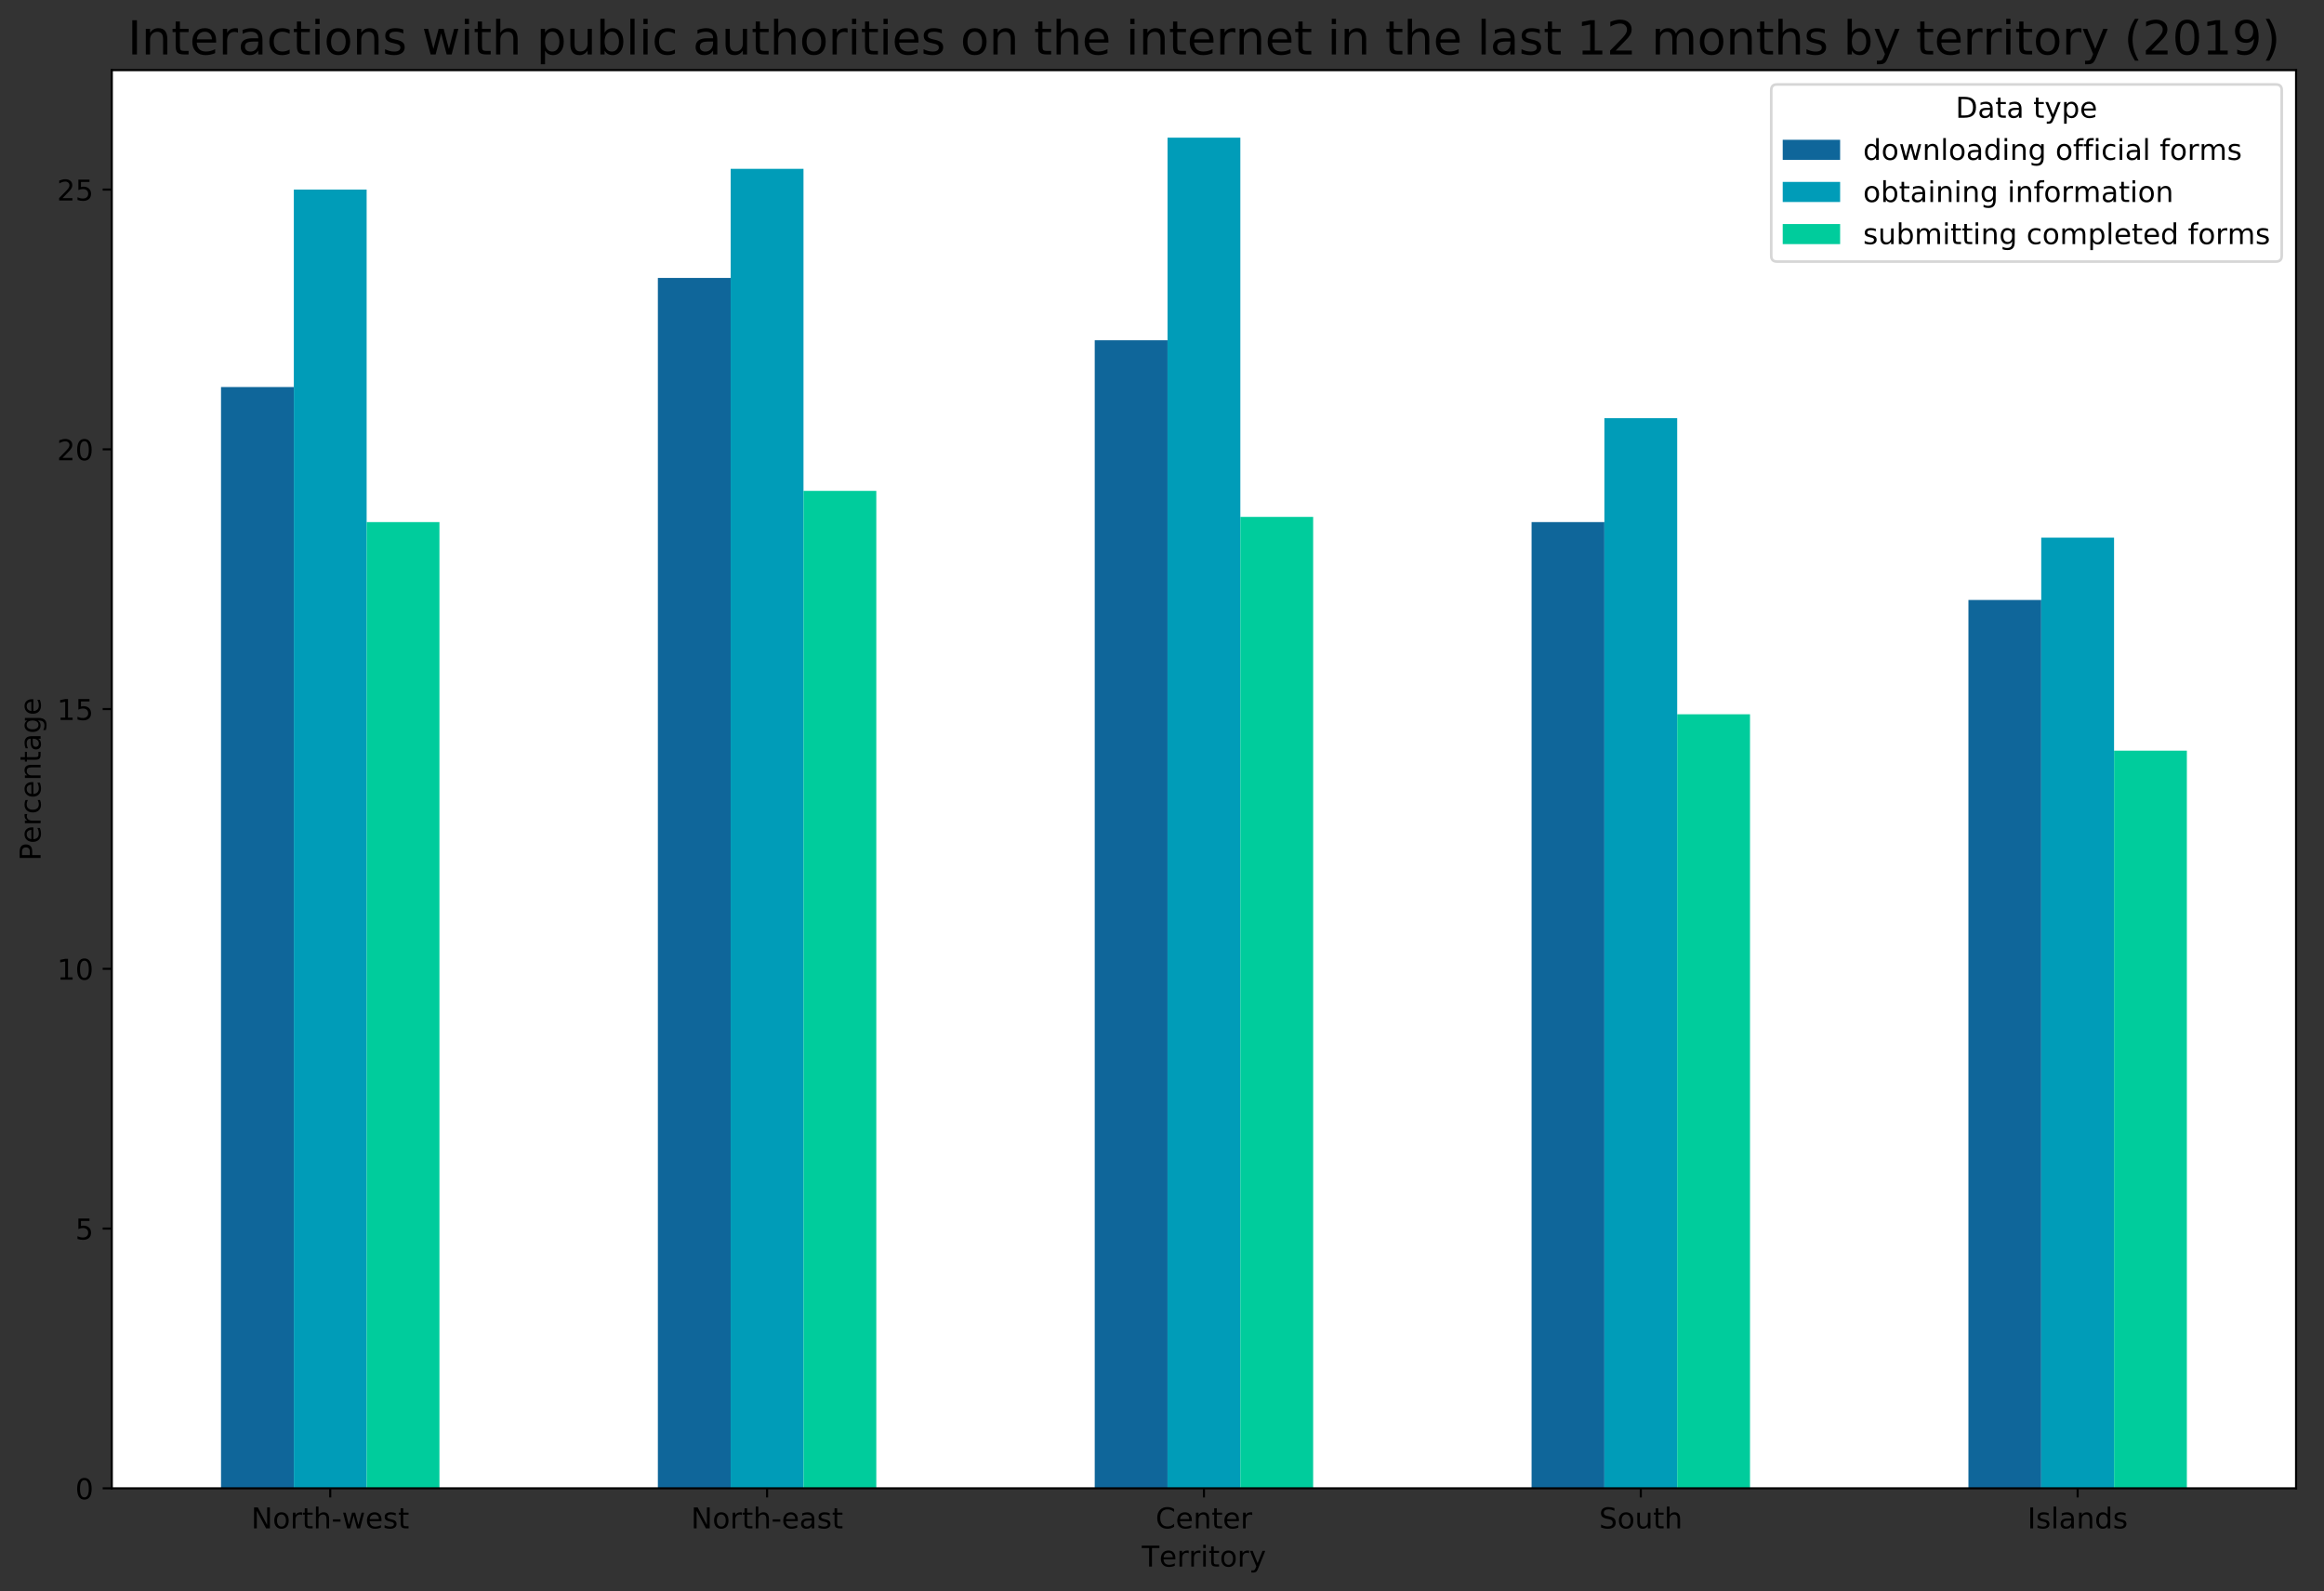 <?xml version="1.0" encoding="utf-8" standalone="no"?>
<!DOCTYPE svg PUBLIC "-//W3C//DTD SVG 1.1//EN"
  "http://www.w3.org/Graphics/SVG/1.1/DTD/svg11.dtd">
<!-- Created with matplotlib (https://matplotlib.org/) -->
<svg height="609.969pt" version="1.1" viewBox="0 0 890.543 609.969" width="890.543pt" xmlns="http://www.w3.org/2000/svg" xmlns:xlink="http://www.w3.org/1999/xlink">
 <rect x="0" y="0" width="890.543" height="609.969" fill="#333333" stroke="none"/>
 <defs>
  <style type="text/css">
*{stroke-linecap:butt;stroke-linejoin:round;}
  </style>
 </defs>
 <g id="figure_1">
  <g id="patch_1">
   <path d="M 0 609.969 
L 890.543 609.969 
L 890.543 0 
L 0 0 
z
" style="fill:none;"/>
  </g>
  <g id="axes_1">
   <g id="patch_2">
    <path d="M 42.843 570.477 
L 879.843 570.477 
L 879.843 26.877 
L 42.843 26.877 
z
" style="fill:#ffffff;"/>
   </g>
   <g id="patch_3">
    <path clip-path="url(#pc436b292e1)" d="M 84.693 570.477 
L 112.593 570.477 
L 112.593 148.341 
L 84.693 148.341 
z
" style="fill:#0f669a;"/>
   </g>
   <g id="patch_4">
    <path clip-path="url(#pc436b292e1)" d="M 252.093 570.477 
L 279.993 570.477 
L 279.993 106.526 
L 252.093 106.526 
z
" style="fill:#0f669a;"/>
   </g>
   <g id="patch_5">
    <path clip-path="url(#pc436b292e1)" d="M 419.493 570.477 
L 447.393 570.477 
L 447.393 130.42 
L 419.493 130.42 
z
" style="fill:#0f669a;"/>
   </g>
   <g id="patch_6">
    <path clip-path="url(#pc436b292e1)" d="M 586.893 570.477 
L 614.793 570.477 
L 614.793 200.112 
L 586.893 200.112 
z
" style="fill:#0f669a;"/>
   </g>
   <g id="patch_7">
    <path clip-path="url(#pc436b292e1)" d="M 754.293 570.477 
L 782.193 570.477 
L 782.193 229.98 
L 754.293 229.98 
z
" style="fill:#0f669a;"/>
   </g>
   <g id="patch_8">
    <path clip-path="url(#pc436b292e1)" d="M 112.593 570.477 
L 140.493 570.477 
L 140.493 72.675 
L 112.593 72.675 
z
" style="fill:#009cb8;"/>
   </g>
   <g id="patch_9">
    <path clip-path="url(#pc436b292e1)" d="M 279.993 570.477 
L 307.893 570.477 
L 307.893 64.71 
L 279.993 64.71 
z
" style="fill:#009cb8;"/>
   </g>
   <g id="patch_10">
    <path clip-path="url(#pc436b292e1)" d="M 447.393 570.477 
L 475.293 570.477 
L 475.293 52.763 
L 447.393 52.763 
z
" style="fill:#009cb8;"/>
   </g>
   <g id="patch_11">
    <path clip-path="url(#pc436b292e1)" d="M 614.793 570.477 
L 642.693 570.477 
L 642.693 160.288 
L 614.793 160.288 
z
" style="fill:#009cb8;"/>
   </g>
   <g id="patch_12">
    <path clip-path="url(#pc436b292e1)" d="M 782.193 570.477 
L 810.093 570.477 
L 810.093 206.086 
L 782.193 206.086 
z
" style="fill:#009cb8;"/>
   </g>
   <g id="patch_13">
    <path clip-path="url(#pc436b292e1)" d="M 140.493 570.477 
L 168.393 570.477 
L 168.393 200.112 
L 140.493 200.112 
z
" style="fill:#00cc9c;"/>
   </g>
   <g id="patch_14">
    <path clip-path="url(#pc436b292e1)" d="M 307.893 570.477 
L 335.793 570.477 
L 335.793 188.165 
L 307.893 188.165 
z
" style="fill:#00cc9c;"/>
   </g>
   <g id="patch_15">
    <path clip-path="url(#pc436b292e1)" d="M 475.293 570.477 
L 503.193 570.477 
L 503.193 198.121 
L 475.293 198.121 
z
" style="fill:#00cc9c;"/>
   </g>
   <g id="patch_16">
    <path clip-path="url(#pc436b292e1)" d="M 642.693 570.477 
L 670.593 570.477 
L 670.593 273.787 
L 642.693 273.787 
z
" style="fill:#00cc9c;"/>
   </g>
   <g id="patch_17">
    <path clip-path="url(#pc436b292e1)" d="M 810.093 570.477 
L 837.993 570.477 
L 837.993 287.726 
L 810.093 287.726 
z
" style="fill:#00cc9c;"/>
   </g>
   <g id="matplotlib.axis_1">
    <g id="xtick_1">
     <g id="line2d_1">
      <defs>
       <path d="M 0 0 
L 0 3.5 
" id="m6b8e092d59" style="stroke:#000000;stroke-width:0.8;"/>
      </defs>
      <g>
       <use style="stroke:#000000;stroke-width:0.8;" x="126.543" xlink:href="#m6b8e092d59" y="570.477"/>
      </g>
     </g>
     <g id="text_1">
      <!-- North-west -->
      <defs>
       <path d="M 9.812 72.906 
L 23.094 72.906 
L 55.422 11.922 
L 55.422 72.906 
L 64.984 72.906 
L 64.984 0 
L 51.703 0 
L 19.391 60.984 
L 19.391 0 
L 9.812 0 
z
" id="DejaVuSans-78"/>
       <path d="M 30.609 48.391 
Q 23.391 48.391 19.188 42.75 
Q 14.984 37.109 14.984 27.297 
Q 14.984 17.484 19.156 11.844 
Q 23.344 6.203 30.609 6.203 
Q 37.797 6.203 41.984 11.859 
Q 46.188 17.531 46.188 27.297 
Q 46.188 37.016 41.984 42.703 
Q 37.797 48.391 30.609 48.391 
z
M 30.609 56 
Q 42.328 56 49.016 48.375 
Q 55.719 40.766 55.719 27.297 
Q 55.719 13.875 49.016 6.219 
Q 42.328 -1.422 30.609 -1.422 
Q 18.844 -1.422 12.172 6.219 
Q 5.516 13.875 5.516 27.297 
Q 5.516 40.766 12.172 48.375 
Q 18.844 56 30.609 56 
z
" id="DejaVuSans-111"/>
       <path d="M 41.109 46.297 
Q 39.594 47.172 37.812 47.578 
Q 36.031 48 33.891 48 
Q 26.266 48 22.188 43.047 
Q 18.109 38.094 18.109 28.812 
L 18.109 0 
L 9.078 0 
L 9.078 54.688 
L 18.109 54.688 
L 18.109 46.188 
Q 20.953 51.172 25.484 53.578 
Q 30.031 56 36.531 56 
Q 37.453 56 38.578 55.875 
Q 39.703 55.766 41.062 55.516 
z
" id="DejaVuSans-114"/>
       <path d="M 18.312 70.219 
L 18.312 54.688 
L 36.812 54.688 
L 36.812 47.703 
L 18.312 47.703 
L 18.312 18.016 
Q 18.312 11.328 20.141 9.422 
Q 21.969 7.516 27.594 7.516 
L 36.812 7.516 
L 36.812 0 
L 27.594 0 
Q 17.188 0 13.234 3.875 
Q 9.281 7.766 9.281 18.016 
L 9.281 47.703 
L 2.688 47.703 
L 2.688 54.688 
L 9.281 54.688 
L 9.281 70.219 
z
" id="DejaVuSans-116"/>
       <path d="M 54.891 33.016 
L 54.891 0 
L 45.906 0 
L 45.906 32.719 
Q 45.906 40.484 42.875 44.328 
Q 39.844 48.188 33.797 48.188 
Q 26.516 48.188 22.312 43.547 
Q 18.109 38.922 18.109 30.906 
L 18.109 0 
L 9.078 0 
L 9.078 75.984 
L 18.109 75.984 
L 18.109 46.188 
Q 21.344 51.125 25.703 53.562 
Q 30.078 56 35.797 56 
Q 45.219 56 50.047 50.172 
Q 54.891 44.344 54.891 33.016 
z
" id="DejaVuSans-104"/>
       <path d="M 4.891 31.391 
L 31.203 31.391 
L 31.203 23.391 
L 4.891 23.391 
z
" id="DejaVuSans-45"/>
       <path d="M 4.203 54.688 
L 13.188 54.688 
L 24.422 12.016 
L 35.594 54.688 
L 46.188 54.688 
L 57.422 12.016 
L 68.609 54.688 
L 77.594 54.688 
L 63.281 0 
L 52.688 0 
L 40.922 44.828 
L 29.109 0 
L 18.5 0 
z
" id="DejaVuSans-119"/>
       <path d="M 56.203 29.594 
L 56.203 25.203 
L 14.891 25.203 
Q 15.484 15.922 20.484 11.062 
Q 25.484 6.203 34.422 6.203 
Q 39.594 6.203 44.453 7.469 
Q 49.312 8.734 54.109 11.281 
L 54.109 2.781 
Q 49.266 0.734 44.188 -0.344 
Q 39.109 -1.422 33.891 -1.422 
Q 20.797 -1.422 13.156 6.188 
Q 5.516 13.812 5.516 26.812 
Q 5.516 40.234 12.766 48.109 
Q 20.016 56 32.328 56 
Q 43.359 56 49.781 48.891 
Q 56.203 41.797 56.203 29.594 
z
M 47.219 32.234 
Q 47.125 39.594 43.094 43.984 
Q 39.062 48.391 32.422 48.391 
Q 24.906 48.391 20.391 44.141 
Q 15.875 39.891 15.188 32.172 
z
" id="DejaVuSans-101"/>
       <path d="M 44.281 53.078 
L 44.281 44.578 
Q 40.484 46.531 36.375 47.5 
Q 32.281 48.484 27.875 48.484 
Q 21.188 48.484 17.844 46.438 
Q 14.5 44.391 14.5 40.281 
Q 14.5 37.156 16.891 35.375 
Q 19.281 33.594 26.516 31.984 
L 29.594 31.297 
Q 39.156 29.25 43.188 25.516 
Q 47.219 21.781 47.219 15.094 
Q 47.219 7.469 41.188 3.016 
Q 35.156 -1.422 24.609 -1.422 
Q 20.219 -1.422 15.453 -0.562 
Q 10.688 0.297 5.422 2 
L 5.422 11.281 
Q 10.406 8.688 15.234 7.391 
Q 20.062 6.109 24.812 6.109 
Q 31.156 6.109 34.562 8.281 
Q 37.984 10.453 37.984 14.406 
Q 37.984 18.062 35.516 20.016 
Q 33.062 21.969 24.703 23.781 
L 21.578 24.516 
Q 13.234 26.266 9.516 29.906 
Q 5.812 33.547 5.812 39.891 
Q 5.812 47.609 11.281 51.797 
Q 16.75 56 26.812 56 
Q 31.781 56 36.172 55.266 
Q 40.578 54.547 44.281 53.078 
z
" id="DejaVuSans-115"/>
      </defs>
      <g transform="translate(96.273 585.835)scale(0.11 -0.11)">
       <use xlink:href="#DejaVuSans-78"/>
       <use x="74.805" xlink:href="#DejaVuSans-111"/>
       <use x="135.986" xlink:href="#DejaVuSans-114"/>
       <use x="177.1" xlink:href="#DejaVuSans-116"/>
       <use x="216.309" xlink:href="#DejaVuSans-104"/>
       <use x="279.688" xlink:href="#DejaVuSans-45"/>
       <use x="315.771" xlink:href="#DejaVuSans-119"/>
       <use x="397.559" xlink:href="#DejaVuSans-101"/>
       <use x="459.082" xlink:href="#DejaVuSans-115"/>
       <use x="511.182" xlink:href="#DejaVuSans-116"/>
      </g>
     </g>
    </g>
    <g id="xtick_2">
     <g id="line2d_2">
      <g>
       <use style="stroke:#000000;stroke-width:0.8;" x="293.943" xlink:href="#m6b8e092d59" y="570.477"/>
      </g>
     </g>
     <g id="text_2">
      <!-- North-east -->
      <defs>
       <path d="M 34.281 27.484 
Q 23.391 27.484 19.188 25 
Q 14.984 22.516 14.984 16.5 
Q 14.984 11.719 18.141 8.906 
Q 21.297 6.109 26.703 6.109 
Q 34.188 6.109 38.703 11.406 
Q 43.219 16.703 43.219 25.484 
L 43.219 27.484 
z
M 52.203 31.203 
L 52.203 0 
L 43.219 0 
L 43.219 8.297 
Q 40.141 3.328 35.547 0.953 
Q 30.953 -1.422 24.312 -1.422 
Q 15.922 -1.422 10.953 3.297 
Q 6 8.016 6 15.922 
Q 6 25.141 12.172 29.828 
Q 18.359 34.516 30.609 34.516 
L 43.219 34.516 
L 43.219 35.406 
Q 43.219 41.609 39.141 45 
Q 35.062 48.391 27.688 48.391 
Q 23 48.391 18.547 47.266 
Q 14.109 46.141 10.016 43.891 
L 10.016 52.203 
Q 14.938 54.109 19.578 55.047 
Q 24.219 56 28.609 56 
Q 40.484 56 46.344 49.844 
Q 52.203 43.703 52.203 31.203 
z
" id="DejaVuSans-97"/>
      </defs>
      <g transform="translate(264.8 585.835)scale(0.11 -0.11)">
       <use xlink:href="#DejaVuSans-78"/>
       <use x="74.805" xlink:href="#DejaVuSans-111"/>
       <use x="135.986" xlink:href="#DejaVuSans-114"/>
       <use x="177.1" xlink:href="#DejaVuSans-116"/>
       <use x="216.309" xlink:href="#DejaVuSans-104"/>
       <use x="279.688" xlink:href="#DejaVuSans-45"/>
       <use x="315.771" xlink:href="#DejaVuSans-101"/>
       <use x="377.295" xlink:href="#DejaVuSans-97"/>
       <use x="438.574" xlink:href="#DejaVuSans-115"/>
       <use x="490.674" xlink:href="#DejaVuSans-116"/>
      </g>
     </g>
    </g>
    <g id="xtick_3">
     <g id="line2d_3">
      <g>
       <use style="stroke:#000000;stroke-width:0.8;" x="461.343" xlink:href="#m6b8e092d59" y="570.477"/>
      </g>
     </g>
     <g id="text_3">
      <!-- Center -->
      <defs>
       <path d="M 64.406 67.281 
L 64.406 56.891 
Q 59.422 61.531 53.781 63.812 
Q 48.141 66.109 41.797 66.109 
Q 29.297 66.109 22.656 58.469 
Q 16.016 50.828 16.016 36.375 
Q 16.016 21.969 22.656 14.328 
Q 29.297 6.688 41.797 6.688 
Q 48.141 6.688 53.781 8.984 
Q 59.422 11.281 64.406 15.922 
L 64.406 5.609 
Q 59.234 2.094 53.438 0.328 
Q 47.656 -1.422 41.219 -1.422 
Q 24.656 -1.422 15.125 8.703 
Q 5.609 18.844 5.609 36.375 
Q 5.609 53.953 15.125 64.078 
Q 24.656 74.219 41.219 74.219 
Q 47.75 74.219 53.531 72.484 
Q 59.328 70.75 64.406 67.281 
z
" id="DejaVuSans-67"/>
       <path d="M 54.891 33.016 
L 54.891 0 
L 45.906 0 
L 45.906 32.719 
Q 45.906 40.484 42.875 44.328 
Q 39.844 48.188 33.797 48.188 
Q 26.516 48.188 22.312 43.547 
Q 18.109 38.922 18.109 30.906 
L 18.109 0 
L 9.078 0 
L 9.078 54.688 
L 18.109 54.688 
L 18.109 46.188 
Q 21.344 51.125 25.703 53.562 
Q 30.078 56 35.797 56 
Q 45.219 56 50.047 50.172 
Q 54.891 44.344 54.891 33.016 
z
" id="DejaVuSans-110"/>
      </defs>
      <g transform="translate(442.832 585.835)scale(0.11 -0.11)">
       <use xlink:href="#DejaVuSans-67"/>
       <use x="69.824" xlink:href="#DejaVuSans-101"/>
       <use x="131.348" xlink:href="#DejaVuSans-110"/>
       <use x="194.727" xlink:href="#DejaVuSans-116"/>
       <use x="233.936" xlink:href="#DejaVuSans-101"/>
       <use x="295.459" xlink:href="#DejaVuSans-114"/>
      </g>
     </g>
    </g>
    <g id="xtick_4">
     <g id="line2d_4">
      <g>
       <use style="stroke:#000000;stroke-width:0.8;" x="628.743" xlink:href="#m6b8e092d59" y="570.477"/>
      </g>
     </g>
     <g id="text_4">
      <!-- South -->
      <defs>
       <path d="M 53.516 70.516 
L 53.516 60.891 
Q 47.906 63.578 42.922 64.891 
Q 37.938 66.219 33.297 66.219 
Q 25.25 66.219 20.875 63.094 
Q 16.5 59.969 16.5 54.203 
Q 16.5 49.359 19.406 46.891 
Q 22.312 44.438 30.422 42.922 
L 36.375 41.703 
Q 47.406 39.594 52.656 34.297 
Q 57.906 29 57.906 20.125 
Q 57.906 9.516 50.797 4.047 
Q 43.703 -1.422 29.984 -1.422 
Q 24.812 -1.422 18.969 -0.25 
Q 13.141 0.922 6.891 3.219 
L 6.891 13.375 
Q 12.891 10.016 18.656 8.297 
Q 24.422 6.594 29.984 6.594 
Q 38.422 6.594 43.016 9.906 
Q 47.609 13.234 47.609 19.391 
Q 47.609 24.75 44.312 27.781 
Q 41.016 30.812 33.5 32.328 
L 27.484 33.5 
Q 16.453 35.688 11.516 40.375 
Q 6.594 45.062 6.594 53.422 
Q 6.594 63.094 13.406 68.656 
Q 20.219 74.219 32.172 74.219 
Q 37.312 74.219 42.625 73.281 
Q 47.953 72.359 53.516 70.516 
z
" id="DejaVuSans-83"/>
       <path d="M 8.5 21.578 
L 8.5 54.688 
L 17.484 54.688 
L 17.484 21.922 
Q 17.484 14.156 20.5 10.266 
Q 23.531 6.391 29.594 6.391 
Q 36.859 6.391 41.078 11.031 
Q 45.312 15.672 45.312 23.688 
L 45.312 54.688 
L 54.297 54.688 
L 54.297 0 
L 45.312 0 
L 45.312 8.406 
Q 42.047 3.422 37.719 1 
Q 33.406 -1.422 27.688 -1.422 
Q 18.266 -1.422 13.375 4.438 
Q 8.5 10.297 8.5 21.578 
z
M 31.109 56 
z
" id="DejaVuSans-117"/>
      </defs>
      <g transform="translate(612.759 585.835)scale(0.11 -0.11)">
       <use xlink:href="#DejaVuSans-83"/>
       <use x="63.477" xlink:href="#DejaVuSans-111"/>
       <use x="124.658" xlink:href="#DejaVuSans-117"/>
       <use x="188.037" xlink:href="#DejaVuSans-116"/>
       <use x="227.246" xlink:href="#DejaVuSans-104"/>
      </g>
     </g>
    </g>
    <g id="xtick_5">
     <g id="line2d_5">
      <g>
       <use style="stroke:#000000;stroke-width:0.8;" x="796.143" xlink:href="#m6b8e092d59" y="570.477"/>
      </g>
     </g>
     <g id="text_5">
      <!-- Islands -->
      <defs>
       <path d="M 9.812 72.906 
L 19.672 72.906 
L 19.672 0 
L 9.812 0 
z
" id="DejaVuSans-73"/>
       <path d="M 9.422 75.984 
L 18.406 75.984 
L 18.406 0 
L 9.422 0 
z
" id="DejaVuSans-108"/>
       <path d="M 45.406 46.391 
L 45.406 75.984 
L 54.391 75.984 
L 54.391 0 
L 45.406 0 
L 45.406 8.203 
Q 42.578 3.328 38.25 0.953 
Q 33.938 -1.422 27.875 -1.422 
Q 17.969 -1.422 11.734 6.484 
Q 5.516 14.406 5.516 27.297 
Q 5.516 40.188 11.734 48.094 
Q 17.969 56 27.875 56 
Q 33.938 56 38.25 53.625 
Q 42.578 51.266 45.406 46.391 
z
M 14.797 27.297 
Q 14.797 17.391 18.875 11.75 
Q 22.953 6.109 30.078 6.109 
Q 37.203 6.109 41.297 11.75 
Q 45.406 17.391 45.406 27.297 
Q 45.406 37.203 41.297 42.844 
Q 37.203 48.484 30.078 48.484 
Q 22.953 48.484 18.875 42.844 
Q 14.797 37.203 14.797 27.297 
z
" id="DejaVuSans-100"/>
      </defs>
      <g transform="translate(776.915 585.835)scale(0.11 -0.11)">
       <use xlink:href="#DejaVuSans-73"/>
       <use x="29.492" xlink:href="#DejaVuSans-115"/>
       <use x="81.592" xlink:href="#DejaVuSans-108"/>
       <use x="109.375" xlink:href="#DejaVuSans-97"/>
       <use x="170.654" xlink:href="#DejaVuSans-110"/>
       <use x="234.033" xlink:href="#DejaVuSans-100"/>
       <use x="297.51" xlink:href="#DejaVuSans-115"/>
      </g>
     </g>
    </g>
    <g id="text_6">
     <!-- Territory -->
     <defs>
      <path d="M -0.297 72.906 
L 61.375 72.906 
L 61.375 64.594 
L 35.5 64.594 
L 35.5 0 
L 25.594 0 
L 25.594 64.594 
L -0.297 64.594 
z
" id="DejaVuSans-84"/>
      <path d="M 9.422 54.688 
L 18.406 54.688 
L 18.406 0 
L 9.422 0 
z
M 9.422 75.984 
L 18.406 75.984 
L 18.406 64.594 
L 9.422 64.594 
z
" id="DejaVuSans-105"/>
      <path d="M 32.172 -5.078 
Q 28.375 -14.844 24.75 -17.812 
Q 21.141 -20.797 15.094 -20.797 
L 7.906 -20.797 
L 7.906 -13.281 
L 13.188 -13.281 
Q 16.891 -13.281 18.938 -11.516 
Q 21 -9.766 23.484 -3.219 
L 25.094 0.875 
L 2.984 54.688 
L 12.5 54.688 
L 29.594 11.922 
L 46.688 54.688 
L 56.203 54.688 
z
" id="DejaVuSans-121"/>
     </defs>
     <g transform="translate(437.528 600.481)scale(0.11 -0.11)">
      <use xlink:href="#DejaVuSans-84"/>
      <use x="60.818" xlink:href="#DejaVuSans-101"/>
      <use x="122.342" xlink:href="#DejaVuSans-114"/>
      <use x="163.439" xlink:href="#DejaVuSans-114"/>
      <use x="204.553" xlink:href="#DejaVuSans-105"/>
      <use x="232.336" xlink:href="#DejaVuSans-116"/>
      <use x="271.545" xlink:href="#DejaVuSans-111"/>
      <use x="332.727" xlink:href="#DejaVuSans-114"/>
      <use x="373.84" xlink:href="#DejaVuSans-121"/>
     </g>
    </g>
   </g>
   <g id="matplotlib.axis_2">
    <g id="ytick_1">
     <g id="line2d_6">
      <defs>
       <path d="M 0 0 
L -3.5 0 
" id="mfdc592e121" style="stroke:#000000;stroke-width:0.8;"/>
      </defs>
      <g>
       <use style="stroke:#000000;stroke-width:0.8;" x="42.843" xlink:href="#mfdc592e121" y="570.477"/>
      </g>
     </g>
     <g id="text_7">
      <!-- 0 -->
      <defs>
       <path d="M 31.781 66.406 
Q 24.172 66.406 20.328 58.906 
Q 16.5 51.422 16.5 36.375 
Q 16.5 21.391 20.328 13.891 
Q 24.172 6.391 31.781 6.391 
Q 39.453 6.391 43.281 13.891 
Q 47.125 21.391 47.125 36.375 
Q 47.125 51.422 43.281 58.906 
Q 39.453 66.406 31.781 66.406 
z
M 31.781 74.219 
Q 44.047 74.219 50.516 64.516 
Q 56.984 54.828 56.984 36.375 
Q 56.984 17.969 50.516 8.266 
Q 44.047 -1.422 31.781 -1.422 
Q 19.531 -1.422 13.062 8.266 
Q 6.594 17.969 6.594 36.375 
Q 6.594 54.828 13.062 64.516 
Q 19.531 74.219 31.781 74.219 
z
" id="DejaVuSans-48"/>
      </defs>
      <g transform="translate(28.845 574.656)scale(0.11 -0.11)">
       <use xlink:href="#DejaVuSans-48"/>
      </g>
     </g>
    </g>
    <g id="ytick_2">
     <g id="line2d_7">
      <g>
       <use style="stroke:#000000;stroke-width:0.8;" x="42.843" xlink:href="#mfdc592e121" y="470.917"/>
      </g>
     </g>
     <g id="text_8">
      <!-- 5 -->
      <defs>
       <path d="M 10.797 72.906 
L 49.516 72.906 
L 49.516 64.594 
L 19.828 64.594 
L 19.828 46.734 
Q 21.969 47.469 24.109 47.828 
Q 26.266 48.188 28.422 48.188 
Q 40.625 48.188 47.75 41.5 
Q 54.891 34.812 54.891 23.391 
Q 54.891 11.625 47.562 5.094 
Q 40.234 -1.422 26.906 -1.422 
Q 22.312 -1.422 17.547 -0.641 
Q 12.797 0.141 7.719 1.703 
L 7.719 11.625 
Q 12.109 9.234 16.797 8.062 
Q 21.484 6.891 26.703 6.891 
Q 35.156 6.891 40.078 11.328 
Q 45.016 15.766 45.016 23.391 
Q 45.016 31 40.078 35.438 
Q 35.156 39.891 26.703 39.891 
Q 22.75 39.891 18.812 39.016 
Q 14.891 38.141 10.797 36.281 
z
" id="DejaVuSans-53"/>
      </defs>
      <g transform="translate(28.845 475.096)scale(0.11 -0.11)">
       <use xlink:href="#DejaVuSans-53"/>
      </g>
     </g>
    </g>
    <g id="ytick_3">
     <g id="line2d_8">
      <g>
       <use style="stroke:#000000;stroke-width:0.8;" x="42.843" xlink:href="#mfdc592e121" y="371.356"/>
      </g>
     </g>
     <g id="text_9">
      <!-- 10 -->
      <defs>
       <path d="M 12.406 8.297 
L 28.516 8.297 
L 28.516 63.922 
L 10.984 60.406 
L 10.984 69.391 
L 28.422 72.906 
L 38.281 72.906 
L 38.281 8.297 
L 54.391 8.297 
L 54.391 0 
L 12.406 0 
z
" id="DejaVuSans-49"/>
      </defs>
      <g transform="translate(21.846 375.535)scale(0.11 -0.11)">
       <use xlink:href="#DejaVuSans-49"/>
       <use x="63.623" xlink:href="#DejaVuSans-48"/>
      </g>
     </g>
    </g>
    <g id="ytick_4">
     <g id="line2d_9">
      <g>
       <use style="stroke:#000000;stroke-width:0.8;" x="42.843" xlink:href="#mfdc592e121" y="271.796"/>
      </g>
     </g>
     <g id="text_10">
      <!-- 15 -->
      <g transform="translate(21.846 275.975)scale(0.11 -0.11)">
       <use xlink:href="#DejaVuSans-49"/>
       <use x="63.623" xlink:href="#DejaVuSans-53"/>
      </g>
     </g>
    </g>
    <g id="ytick_5">
     <g id="line2d_10">
      <g>
       <use style="stroke:#000000;stroke-width:0.8;" x="42.843" xlink:href="#mfdc592e121" y="172.235"/>
      </g>
     </g>
     <g id="text_11">
      <!-- 20 -->
      <defs>
       <path d="M 19.188 8.297 
L 53.609 8.297 
L 53.609 0 
L 7.328 0 
L 7.328 8.297 
Q 12.938 14.109 22.625 23.891 
Q 32.328 33.688 34.812 36.531 
Q 39.547 41.844 41.422 45.531 
Q 43.312 49.219 43.312 52.781 
Q 43.312 58.594 39.234 62.25 
Q 35.156 65.922 28.609 65.922 
Q 23.969 65.922 18.812 64.312 
Q 13.672 62.703 7.812 59.422 
L 7.812 69.391 
Q 13.766 71.781 18.938 73 
Q 24.125 74.219 28.422 74.219 
Q 39.75 74.219 46.484 68.547 
Q 53.219 62.891 53.219 53.422 
Q 53.219 48.922 51.531 44.891 
Q 49.859 40.875 45.406 35.406 
Q 44.188 33.984 37.641 27.219 
Q 31.109 20.453 19.188 8.297 
z
" id="DejaVuSans-50"/>
      </defs>
      <g transform="translate(21.846 176.415)scale(0.11 -0.11)">
       <use xlink:href="#DejaVuSans-50"/>
       <use x="63.623" xlink:href="#DejaVuSans-48"/>
      </g>
     </g>
    </g>
    <g id="ytick_6">
     <g id="line2d_11">
      <g>
       <use style="stroke:#000000;stroke-width:0.8;" x="42.843" xlink:href="#mfdc592e121" y="72.675"/>
      </g>
     </g>
     <g id="text_12">
      <!-- 25 -->
      <g transform="translate(21.846 76.854)scale(0.11 -0.11)">
       <use xlink:href="#DejaVuSans-50"/>
       <use x="63.623" xlink:href="#DejaVuSans-53"/>
      </g>
     </g>
    </g>
    <g id="text_13">
     <!-- Percentage -->
     <defs>
      <path d="M 19.672 64.797 
L 19.672 37.406 
L 32.078 37.406 
Q 38.969 37.406 42.719 40.969 
Q 46.484 44.531 46.484 51.125 
Q 46.484 57.672 42.719 61.234 
Q 38.969 64.797 32.078 64.797 
z
M 9.812 72.906 
L 32.078 72.906 
Q 44.344 72.906 50.609 67.359 
Q 56.891 61.812 56.891 51.125 
Q 56.891 40.328 50.609 34.812 
Q 44.344 29.297 32.078 29.297 
L 19.672 29.297 
L 19.672 0 
L 9.812 0 
z
" id="DejaVuSans-80"/>
      <path d="M 48.781 52.594 
L 48.781 44.188 
Q 44.969 46.297 41.141 47.344 
Q 37.312 48.391 33.406 48.391 
Q 24.656 48.391 19.812 42.844 
Q 14.984 37.312 14.984 27.297 
Q 14.984 17.281 19.812 11.734 
Q 24.656 6.203 33.406 6.203 
Q 37.312 6.203 41.141 7.25 
Q 44.969 8.297 48.781 10.406 
L 48.781 2.094 
Q 45.016 0.344 40.984 -0.531 
Q 36.969 -1.422 32.422 -1.422 
Q 20.062 -1.422 12.781 6.344 
Q 5.516 14.109 5.516 27.297 
Q 5.516 40.672 12.859 48.328 
Q 20.219 56 33.016 56 
Q 37.156 56 41.109 55.141 
Q 45.062 54.297 48.781 52.594 
z
" id="DejaVuSans-99"/>
      <path d="M 45.406 27.984 
Q 45.406 37.75 41.375 43.109 
Q 37.359 48.484 30.078 48.484 
Q 22.859 48.484 18.828 43.109 
Q 14.797 37.75 14.797 27.984 
Q 14.797 18.266 18.828 12.891 
Q 22.859 7.516 30.078 7.516 
Q 37.359 7.516 41.375 12.891 
Q 45.406 18.266 45.406 27.984 
z
M 54.391 6.781 
Q 54.391 -7.172 48.188 -13.984 
Q 42 -20.797 29.203 -20.797 
Q 24.469 -20.797 20.266 -20.094 
Q 16.062 -19.391 12.109 -17.922 
L 12.109 -9.188 
Q 16.062 -11.328 19.922 -12.344 
Q 23.781 -13.375 27.781 -13.375 
Q 36.625 -13.375 41.016 -8.766 
Q 45.406 -4.156 45.406 5.172 
L 45.406 9.625 
Q 42.625 4.781 38.281 2.391 
Q 33.938 0 27.875 0 
Q 17.828 0 11.672 7.656 
Q 5.516 15.328 5.516 27.984 
Q 5.516 40.672 11.672 48.328 
Q 17.828 56 27.875 56 
Q 33.938 56 38.281 53.609 
Q 42.625 51.219 45.406 46.391 
L 45.406 54.688 
L 54.391 54.688 
z
" id="DejaVuSans-103"/>
     </defs>
     <g transform="translate(15.558 329.931)rotate(-90)scale(0.11 -0.11)">
      <use xlink:href="#DejaVuSans-80"/>
      <use x="60.256" xlink:href="#DejaVuSans-101"/>
      <use x="121.779" xlink:href="#DejaVuSans-114"/>
      <use x="162.861" xlink:href="#DejaVuSans-99"/>
      <use x="217.842" xlink:href="#DejaVuSans-101"/>
      <use x="279.365" xlink:href="#DejaVuSans-110"/>
      <use x="342.744" xlink:href="#DejaVuSans-116"/>
      <use x="381.953" xlink:href="#DejaVuSans-97"/>
      <use x="443.232" xlink:href="#DejaVuSans-103"/>
      <use x="506.709" xlink:href="#DejaVuSans-101"/>
     </g>
    </g>
   </g>
   <g id="patch_18">
    <path d="M 42.843 570.477 
L 42.843 26.877 
" style="fill:none;stroke:#000000;stroke-linecap:square;stroke-linejoin:miter;stroke-width:0.8;"/>
   </g>
   <g id="patch_19">
    <path d="M 879.843 570.477 
L 879.843 26.877 
" style="fill:none;stroke:#000000;stroke-linecap:square;stroke-linejoin:miter;stroke-width:0.8;"/>
   </g>
   <g id="patch_20">
    <path d="M 42.843 570.477 
L 879.843 570.477 
" style="fill:none;stroke:#000000;stroke-linecap:square;stroke-linejoin:miter;stroke-width:0.8;"/>
   </g>
   <g id="patch_21">
    <path d="M 42.843 26.877 
L 879.843 26.877 
" style="fill:none;stroke:#000000;stroke-linecap:square;stroke-linejoin:miter;stroke-width:0.8;"/>
   </g>
   <g id="text_14">
    <!-- Interactions with public authorities on the internet in the last 12 months by territory (2019) -->
    <defs>
     <path id="DejaVuSans-32"/>
     <path d="M 18.109 8.203 
L 18.109 -20.797 
L 9.078 -20.797 
L 9.078 54.688 
L 18.109 54.688 
L 18.109 46.391 
Q 20.953 51.266 25.266 53.625 
Q 29.594 56 35.594 56 
Q 45.562 56 51.781 48.094 
Q 58.016 40.188 58.016 27.297 
Q 58.016 14.406 51.781 6.484 
Q 45.562 -1.422 35.594 -1.422 
Q 29.594 -1.422 25.266 0.953 
Q 20.953 3.328 18.109 8.203 
z
M 48.688 27.297 
Q 48.688 37.203 44.609 42.844 
Q 40.531 48.484 33.406 48.484 
Q 26.266 48.484 22.188 42.844 
Q 18.109 37.203 18.109 27.297 
Q 18.109 17.391 22.188 11.75 
Q 26.266 6.109 33.406 6.109 
Q 40.531 6.109 44.609 11.75 
Q 48.688 17.391 48.688 27.297 
z
" id="DejaVuSans-112"/>
     <path d="M 48.688 27.297 
Q 48.688 37.203 44.609 42.844 
Q 40.531 48.484 33.406 48.484 
Q 26.266 48.484 22.188 42.844 
Q 18.109 37.203 18.109 27.297 
Q 18.109 17.391 22.188 11.75 
Q 26.266 6.109 33.406 6.109 
Q 40.531 6.109 44.609 11.75 
Q 48.688 17.391 48.688 27.297 
z
M 18.109 46.391 
Q 20.953 51.266 25.266 53.625 
Q 29.594 56 35.594 56 
Q 45.562 56 51.781 48.094 
Q 58.016 40.188 58.016 27.297 
Q 58.016 14.406 51.781 6.484 
Q 45.562 -1.422 35.594 -1.422 
Q 29.594 -1.422 25.266 0.953 
Q 20.953 3.328 18.109 8.203 
L 18.109 0 
L 9.078 0 
L 9.078 75.984 
L 18.109 75.984 
z
" id="DejaVuSans-98"/>
     <path d="M 52 44.188 
Q 55.375 50.25 60.062 53.125 
Q 64.75 56 71.094 56 
Q 79.641 56 84.281 50.016 
Q 88.922 44.047 88.922 33.016 
L 88.922 0 
L 79.891 0 
L 79.891 32.719 
Q 79.891 40.578 77.094 44.375 
Q 74.312 48.188 68.609 48.188 
Q 61.625 48.188 57.562 43.547 
Q 53.516 38.922 53.516 30.906 
L 53.516 0 
L 44.484 0 
L 44.484 32.719 
Q 44.484 40.625 41.703 44.406 
Q 38.922 48.188 33.109 48.188 
Q 26.219 48.188 22.156 43.531 
Q 18.109 38.875 18.109 30.906 
L 18.109 0 
L 9.078 0 
L 9.078 54.688 
L 18.109 54.688 
L 18.109 46.188 
Q 21.188 51.219 25.484 53.609 
Q 29.781 56 35.688 56 
Q 41.656 56 45.828 52.969 
Q 50 49.953 52 44.188 
z
" id="DejaVuSans-109"/>
     <path d="M 31 75.875 
Q 24.469 64.656 21.281 53.656 
Q 18.109 42.672 18.109 31.391 
Q 18.109 20.125 21.312 9.062 
Q 24.516 -2 31 -13.188 
L 23.188 -13.188 
Q 15.875 -1.703 12.234 9.375 
Q 8.594 20.453 8.594 31.391 
Q 8.594 42.281 12.203 53.312 
Q 15.828 64.359 23.188 75.875 
z
" id="DejaVuSans-40"/>
     <path d="M 10.984 1.516 
L 10.984 10.5 
Q 14.703 8.734 18.5 7.812 
Q 22.312 6.891 25.984 6.891 
Q 35.75 6.891 40.891 13.453 
Q 46.047 20.016 46.781 33.406 
Q 43.953 29.203 39.594 26.953 
Q 35.25 24.703 29.984 24.703 
Q 19.047 24.703 12.672 31.312 
Q 6.297 37.938 6.297 49.422 
Q 6.297 60.641 12.938 67.422 
Q 19.578 74.219 30.609 74.219 
Q 43.266 74.219 49.922 64.516 
Q 56.594 54.828 56.594 36.375 
Q 56.594 19.141 48.406 8.859 
Q 40.234 -1.422 26.422 -1.422 
Q 22.703 -1.422 18.891 -0.688 
Q 15.094 0.047 10.984 1.516 
z
M 30.609 32.422 
Q 37.25 32.422 41.125 36.953 
Q 45.016 41.5 45.016 49.422 
Q 45.016 57.281 41.125 61.844 
Q 37.25 66.406 30.609 66.406 
Q 23.969 66.406 20.094 61.844 
Q 16.219 57.281 16.219 49.422 
Q 16.219 41.5 20.094 36.953 
Q 23.969 32.422 30.609 32.422 
z
" id="DejaVuSans-57"/>
     <path d="M 8.016 75.875 
L 15.828 75.875 
Q 23.141 64.359 26.781 53.312 
Q 30.422 42.281 30.422 31.391 
Q 30.422 20.453 26.781 9.375 
Q 23.141 -1.703 15.828 -13.188 
L 8.016 -13.188 
Q 14.5 -2 17.703 9.062 
Q 20.906 20.125 20.906 31.391 
Q 20.906 42.672 17.703 53.656 
Q 14.5 64.656 8.016 75.875 
z
" id="DejaVuSans-41"/>
    </defs>
    <g transform="translate(48.927 20.877)scale(0.18 -0.18)">
     <use xlink:href="#DejaVuSans-73"/>
     <use x="29.492" xlink:href="#DejaVuSans-110"/>
     <use x="92.871" xlink:href="#DejaVuSans-116"/>
     <use x="132.08" xlink:href="#DejaVuSans-101"/>
     <use x="193.604" xlink:href="#DejaVuSans-114"/>
     <use x="234.717" xlink:href="#DejaVuSans-97"/>
     <use x="295.996" xlink:href="#DejaVuSans-99"/>
     <use x="350.977" xlink:href="#DejaVuSans-116"/>
     <use x="390.186" xlink:href="#DejaVuSans-105"/>
     <use x="417.969" xlink:href="#DejaVuSans-111"/>
     <use x="479.15" xlink:href="#DejaVuSans-110"/>
     <use x="542.529" xlink:href="#DejaVuSans-115"/>
     <use x="594.629" xlink:href="#DejaVuSans-32"/>
     <use x="626.416" xlink:href="#DejaVuSans-119"/>
     <use x="708.203" xlink:href="#DejaVuSans-105"/>
     <use x="735.986" xlink:href="#DejaVuSans-116"/>
     <use x="775.195" xlink:href="#DejaVuSans-104"/>
     <use x="838.574" xlink:href="#DejaVuSans-32"/>
     <use x="870.361" xlink:href="#DejaVuSans-112"/>
     <use x="933.838" xlink:href="#DejaVuSans-117"/>
     <use x="997.217" xlink:href="#DejaVuSans-98"/>
     <use x="1060.693" xlink:href="#DejaVuSans-108"/>
     <use x="1088.477" xlink:href="#DejaVuSans-105"/>
     <use x="1116.26" xlink:href="#DejaVuSans-99"/>
     <use x="1171.24" xlink:href="#DejaVuSans-32"/>
     <use x="1203.027" xlink:href="#DejaVuSans-97"/>
     <use x="1264.307" xlink:href="#DejaVuSans-117"/>
     <use x="1327.686" xlink:href="#DejaVuSans-116"/>
     <use x="1366.895" xlink:href="#DejaVuSans-104"/>
     <use x="1430.273" xlink:href="#DejaVuSans-111"/>
     <use x="1491.455" xlink:href="#DejaVuSans-114"/>
     <use x="1532.568" xlink:href="#DejaVuSans-105"/>
     <use x="1560.352" xlink:href="#DejaVuSans-116"/>
     <use x="1599.561" xlink:href="#DejaVuSans-105"/>
     <use x="1627.344" xlink:href="#DejaVuSans-101"/>
     <use x="1688.867" xlink:href="#DejaVuSans-115"/>
     <use x="1740.967" xlink:href="#DejaVuSans-32"/>
     <use x="1772.754" xlink:href="#DejaVuSans-111"/>
     <use x="1833.936" xlink:href="#DejaVuSans-110"/>
     <use x="1897.314" xlink:href="#DejaVuSans-32"/>
     <use x="1929.102" xlink:href="#DejaVuSans-116"/>
     <use x="1968.311" xlink:href="#DejaVuSans-104"/>
     <use x="2031.689" xlink:href="#DejaVuSans-101"/>
     <use x="2093.213" xlink:href="#DejaVuSans-32"/>
     <use x="2125" xlink:href="#DejaVuSans-105"/>
     <use x="2152.783" xlink:href="#DejaVuSans-110"/>
     <use x="2216.162" xlink:href="#DejaVuSans-116"/>
     <use x="2255.371" xlink:href="#DejaVuSans-101"/>
     <use x="2316.895" xlink:href="#DejaVuSans-114"/>
     <use x="2357.992" xlink:href="#DejaVuSans-110"/>
     <use x="2421.371" xlink:href="#DejaVuSans-101"/>
     <use x="2482.895" xlink:href="#DejaVuSans-116"/>
     <use x="2522.104" xlink:href="#DejaVuSans-32"/>
     <use x="2553.891" xlink:href="#DejaVuSans-105"/>
     <use x="2581.674" xlink:href="#DejaVuSans-110"/>
     <use x="2645.053" xlink:href="#DejaVuSans-32"/>
     <use x="2676.84" xlink:href="#DejaVuSans-116"/>
     <use x="2716.049" xlink:href="#DejaVuSans-104"/>
     <use x="2779.428" xlink:href="#DejaVuSans-101"/>
     <use x="2840.951" xlink:href="#DejaVuSans-32"/>
     <use x="2872.738" xlink:href="#DejaVuSans-108"/>
     <use x="2900.521" xlink:href="#DejaVuSans-97"/>
     <use x="2961.801" xlink:href="#DejaVuSans-115"/>
     <use x="3013.9" xlink:href="#DejaVuSans-116"/>
     <use x="3053.109" xlink:href="#DejaVuSans-32"/>
     <use x="3084.896" xlink:href="#DejaVuSans-49"/>
     <use x="3148.52" xlink:href="#DejaVuSans-50"/>
     <use x="3212.143" xlink:href="#DejaVuSans-32"/>
     <use x="3243.93" xlink:href="#DejaVuSans-109"/>
     <use x="3341.342" xlink:href="#DejaVuSans-111"/>
     <use x="3402.523" xlink:href="#DejaVuSans-110"/>
     <use x="3465.902" xlink:href="#DejaVuSans-116"/>
     <use x="3505.111" xlink:href="#DejaVuSans-104"/>
     <use x="3568.49" xlink:href="#DejaVuSans-115"/>
     <use x="3620.59" xlink:href="#DejaVuSans-32"/>
     <use x="3652.377" xlink:href="#DejaVuSans-98"/>
     <use x="3715.854" xlink:href="#DejaVuSans-121"/>
     <use x="3775.033" xlink:href="#DejaVuSans-32"/>
     <use x="3806.82" xlink:href="#DejaVuSans-116"/>
     <use x="3846.029" xlink:href="#DejaVuSans-101"/>
     <use x="3907.553" xlink:href="#DejaVuSans-114"/>
     <use x="3948.65" xlink:href="#DejaVuSans-114"/>
     <use x="3989.764" xlink:href="#DejaVuSans-105"/>
     <use x="4017.547" xlink:href="#DejaVuSans-116"/>
     <use x="4056.756" xlink:href="#DejaVuSans-111"/>
     <use x="4117.938" xlink:href="#DejaVuSans-114"/>
     <use x="4159.051" xlink:href="#DejaVuSans-121"/>
     <use x="4218.23" xlink:href="#DejaVuSans-32"/>
     <use x="4250.018" xlink:href="#DejaVuSans-40"/>
     <use x="4289.031" xlink:href="#DejaVuSans-50"/>
     <use x="4352.654" xlink:href="#DejaVuSans-48"/>
     <use x="4416.277" xlink:href="#DejaVuSans-49"/>
     <use x="4479.9" xlink:href="#DejaVuSans-57"/>
     <use x="4543.523" xlink:href="#DejaVuSans-41"/>
    </g>
   </g>
   <g id="legend_1">
    <g id="patch_22">
     <path d="M 680.927 100.261 
L 872.143 100.261 
Q 874.343 100.261 874.343 98.061 
L 874.343 34.577 
Q 874.343 32.377 872.143 32.377 
L 680.927 32.377 
Q 678.727 32.377 678.727 34.577 
L 678.727 98.061 
Q 678.727 100.261 680.927 100.261 
z
" style="fill:#ffffff;opacity:0.8;stroke:#cccccc;stroke-linejoin:miter;"/>
    </g>
    <g id="text_15">
     <!-- Data type -->
     <defs>
      <path d="M 19.672 64.797 
L 19.672 8.109 
L 31.594 8.109 
Q 46.688 8.109 53.688 14.938 
Q 60.688 21.781 60.688 36.531 
Q 60.688 51.172 53.688 57.984 
Q 46.688 64.797 31.594 64.797 
z
M 9.812 72.906 
L 30.078 72.906 
Q 51.266 72.906 61.172 64.094 
Q 71.094 55.281 71.094 36.531 
Q 71.094 17.672 61.125 8.828 
Q 51.172 0 30.078 0 
L 9.812 0 
z
" id="DejaVuSans-68"/>
     </defs>
     <g transform="translate(749.368 45.135)scale(0.11 -0.11)">
      <use xlink:href="#DejaVuSans-68"/>
      <use x="77.002" xlink:href="#DejaVuSans-97"/>
      <use x="138.281" xlink:href="#DejaVuSans-116"/>
      <use x="177.49" xlink:href="#DejaVuSans-97"/>
      <use x="238.77" xlink:href="#DejaVuSans-32"/>
      <use x="270.557" xlink:href="#DejaVuSans-116"/>
      <use x="309.766" xlink:href="#DejaVuSans-121"/>
      <use x="368.945" xlink:href="#DejaVuSans-112"/>
      <use x="432.422" xlink:href="#DejaVuSans-101"/>
     </g>
    </g>
    <g id="patch_23">
     <path d="M 683.127 61.281 
L 705.127 61.281 
L 705.127 53.581 
L 683.127 53.581 
z
" style="fill:#0f669a;"/>
    </g>
    <g id="text_16">
     <!-- downloading official forms -->
     <defs>
      <path d="M 37.109 75.984 
L 37.109 68.5 
L 28.516 68.5 
Q 23.688 68.5 21.797 66.547 
Q 19.922 64.594 19.922 59.516 
L 19.922 54.688 
L 34.719 54.688 
L 34.719 47.703 
L 19.922 47.703 
L 19.922 0 
L 10.891 0 
L 10.891 47.703 
L 2.297 47.703 
L 2.297 54.688 
L 10.891 54.688 
L 10.891 58.5 
Q 10.891 67.625 15.141 71.797 
Q 19.391 75.984 28.609 75.984 
z
" id="DejaVuSans-102"/>
     </defs>
     <g transform="translate(713.927 61.281)scale(0.11 -0.11)">
      <use xlink:href="#DejaVuSans-100"/>
      <use x="63.477" xlink:href="#DejaVuSans-111"/>
      <use x="124.658" xlink:href="#DejaVuSans-119"/>
      <use x="206.445" xlink:href="#DejaVuSans-110"/>
      <use x="269.824" xlink:href="#DejaVuSans-108"/>
      <use x="297.607" xlink:href="#DejaVuSans-111"/>
      <use x="358.789" xlink:href="#DejaVuSans-97"/>
      <use x="420.068" xlink:href="#DejaVuSans-100"/>
      <use x="483.545" xlink:href="#DejaVuSans-105"/>
      <use x="511.328" xlink:href="#DejaVuSans-110"/>
      <use x="574.707" xlink:href="#DejaVuSans-103"/>
      <use x="638.184" xlink:href="#DejaVuSans-32"/>
      <use x="669.971" xlink:href="#DejaVuSans-111"/>
      <use x="731.152" xlink:href="#DejaVuSans-102"/>
      <use x="766.357" xlink:href="#DejaVuSans-102"/>
      <use x="801.562" xlink:href="#DejaVuSans-105"/>
      <use x="829.346" xlink:href="#DejaVuSans-99"/>
      <use x="884.326" xlink:href="#DejaVuSans-105"/>
      <use x="912.109" xlink:href="#DejaVuSans-97"/>
      <use x="973.389" xlink:href="#DejaVuSans-108"/>
      <use x="1001.172" xlink:href="#DejaVuSans-32"/>
      <use x="1032.959" xlink:href="#DejaVuSans-102"/>
      <use x="1068.164" xlink:href="#DejaVuSans-111"/>
      <use x="1129.346" xlink:href="#DejaVuSans-114"/>
      <use x="1170.443" xlink:href="#DejaVuSans-109"/>
      <use x="1267.855" xlink:href="#DejaVuSans-115"/>
     </g>
    </g>
    <g id="patch_24">
     <path d="M 683.127 77.427 
L 705.127 77.427 
L 705.127 69.727 
L 683.127 69.727 
z
" style="fill:#009cb8;"/>
    </g>
    <g id="text_17">
     <!-- obtaining information -->
     <g transform="translate(713.927 77.427)scale(0.11 -0.11)">
      <use xlink:href="#DejaVuSans-111"/>
      <use x="61.182" xlink:href="#DejaVuSans-98"/>
      <use x="124.658" xlink:href="#DejaVuSans-116"/>
      <use x="163.867" xlink:href="#DejaVuSans-97"/>
      <use x="225.146" xlink:href="#DejaVuSans-105"/>
      <use x="252.93" xlink:href="#DejaVuSans-110"/>
      <use x="316.309" xlink:href="#DejaVuSans-105"/>
      <use x="344.092" xlink:href="#DejaVuSans-110"/>
      <use x="407.471" xlink:href="#DejaVuSans-103"/>
      <use x="470.947" xlink:href="#DejaVuSans-32"/>
      <use x="502.734" xlink:href="#DejaVuSans-105"/>
      <use x="530.518" xlink:href="#DejaVuSans-110"/>
      <use x="593.896" xlink:href="#DejaVuSans-102"/>
      <use x="629.102" xlink:href="#DejaVuSans-111"/>
      <use x="690.283" xlink:href="#DejaVuSans-114"/>
      <use x="731.381" xlink:href="#DejaVuSans-109"/>
      <use x="828.793" xlink:href="#DejaVuSans-97"/>
      <use x="890.072" xlink:href="#DejaVuSans-116"/>
      <use x="929.281" xlink:href="#DejaVuSans-105"/>
      <use x="957.064" xlink:href="#DejaVuSans-111"/>
      <use x="1018.246" xlink:href="#DejaVuSans-110"/>
     </g>
    </g>
    <g id="patch_25">
     <path d="M 683.127 93.573 
L 705.127 93.573 
L 705.127 85.873 
L 683.127 85.873 
z
" style="fill:#00cc9c;"/>
    </g>
    <g id="text_18">
     <!-- submitting completed forms -->
     <g transform="translate(713.927 93.573)scale(0.11 -0.11)">
      <use xlink:href="#DejaVuSans-115"/>
      <use x="52.1" xlink:href="#DejaVuSans-117"/>
      <use x="115.479" xlink:href="#DejaVuSans-98"/>
      <use x="178.955" xlink:href="#DejaVuSans-109"/>
      <use x="276.367" xlink:href="#DejaVuSans-105"/>
      <use x="304.15" xlink:href="#DejaVuSans-116"/>
      <use x="343.359" xlink:href="#DejaVuSans-116"/>
      <use x="382.568" xlink:href="#DejaVuSans-105"/>
      <use x="410.352" xlink:href="#DejaVuSans-110"/>
      <use x="473.73" xlink:href="#DejaVuSans-103"/>
      <use x="537.207" xlink:href="#DejaVuSans-32"/>
      <use x="568.994" xlink:href="#DejaVuSans-99"/>
      <use x="623.975" xlink:href="#DejaVuSans-111"/>
      <use x="685.156" xlink:href="#DejaVuSans-109"/>
      <use x="782.568" xlink:href="#DejaVuSans-112"/>
      <use x="846.045" xlink:href="#DejaVuSans-108"/>
      <use x="873.828" xlink:href="#DejaVuSans-101"/>
      <use x="935.352" xlink:href="#DejaVuSans-116"/>
      <use x="974.561" xlink:href="#DejaVuSans-101"/>
      <use x="1036.084" xlink:href="#DejaVuSans-100"/>
      <use x="1099.561" xlink:href="#DejaVuSans-32"/>
      <use x="1131.348" xlink:href="#DejaVuSans-102"/>
      <use x="1166.553" xlink:href="#DejaVuSans-111"/>
      <use x="1227.734" xlink:href="#DejaVuSans-114"/>
      <use x="1268.832" xlink:href="#DejaVuSans-109"/>
      <use x="1366.244" xlink:href="#DejaVuSans-115"/>
     </g>
    </g>
   </g>
  </g>
 </g>
 <defs>
  <clipPath id="pc436b292e1">
   <rect height="543.6" width="837" x="42.843" y="26.877"/>
  </clipPath>
 </defs>
</svg>
